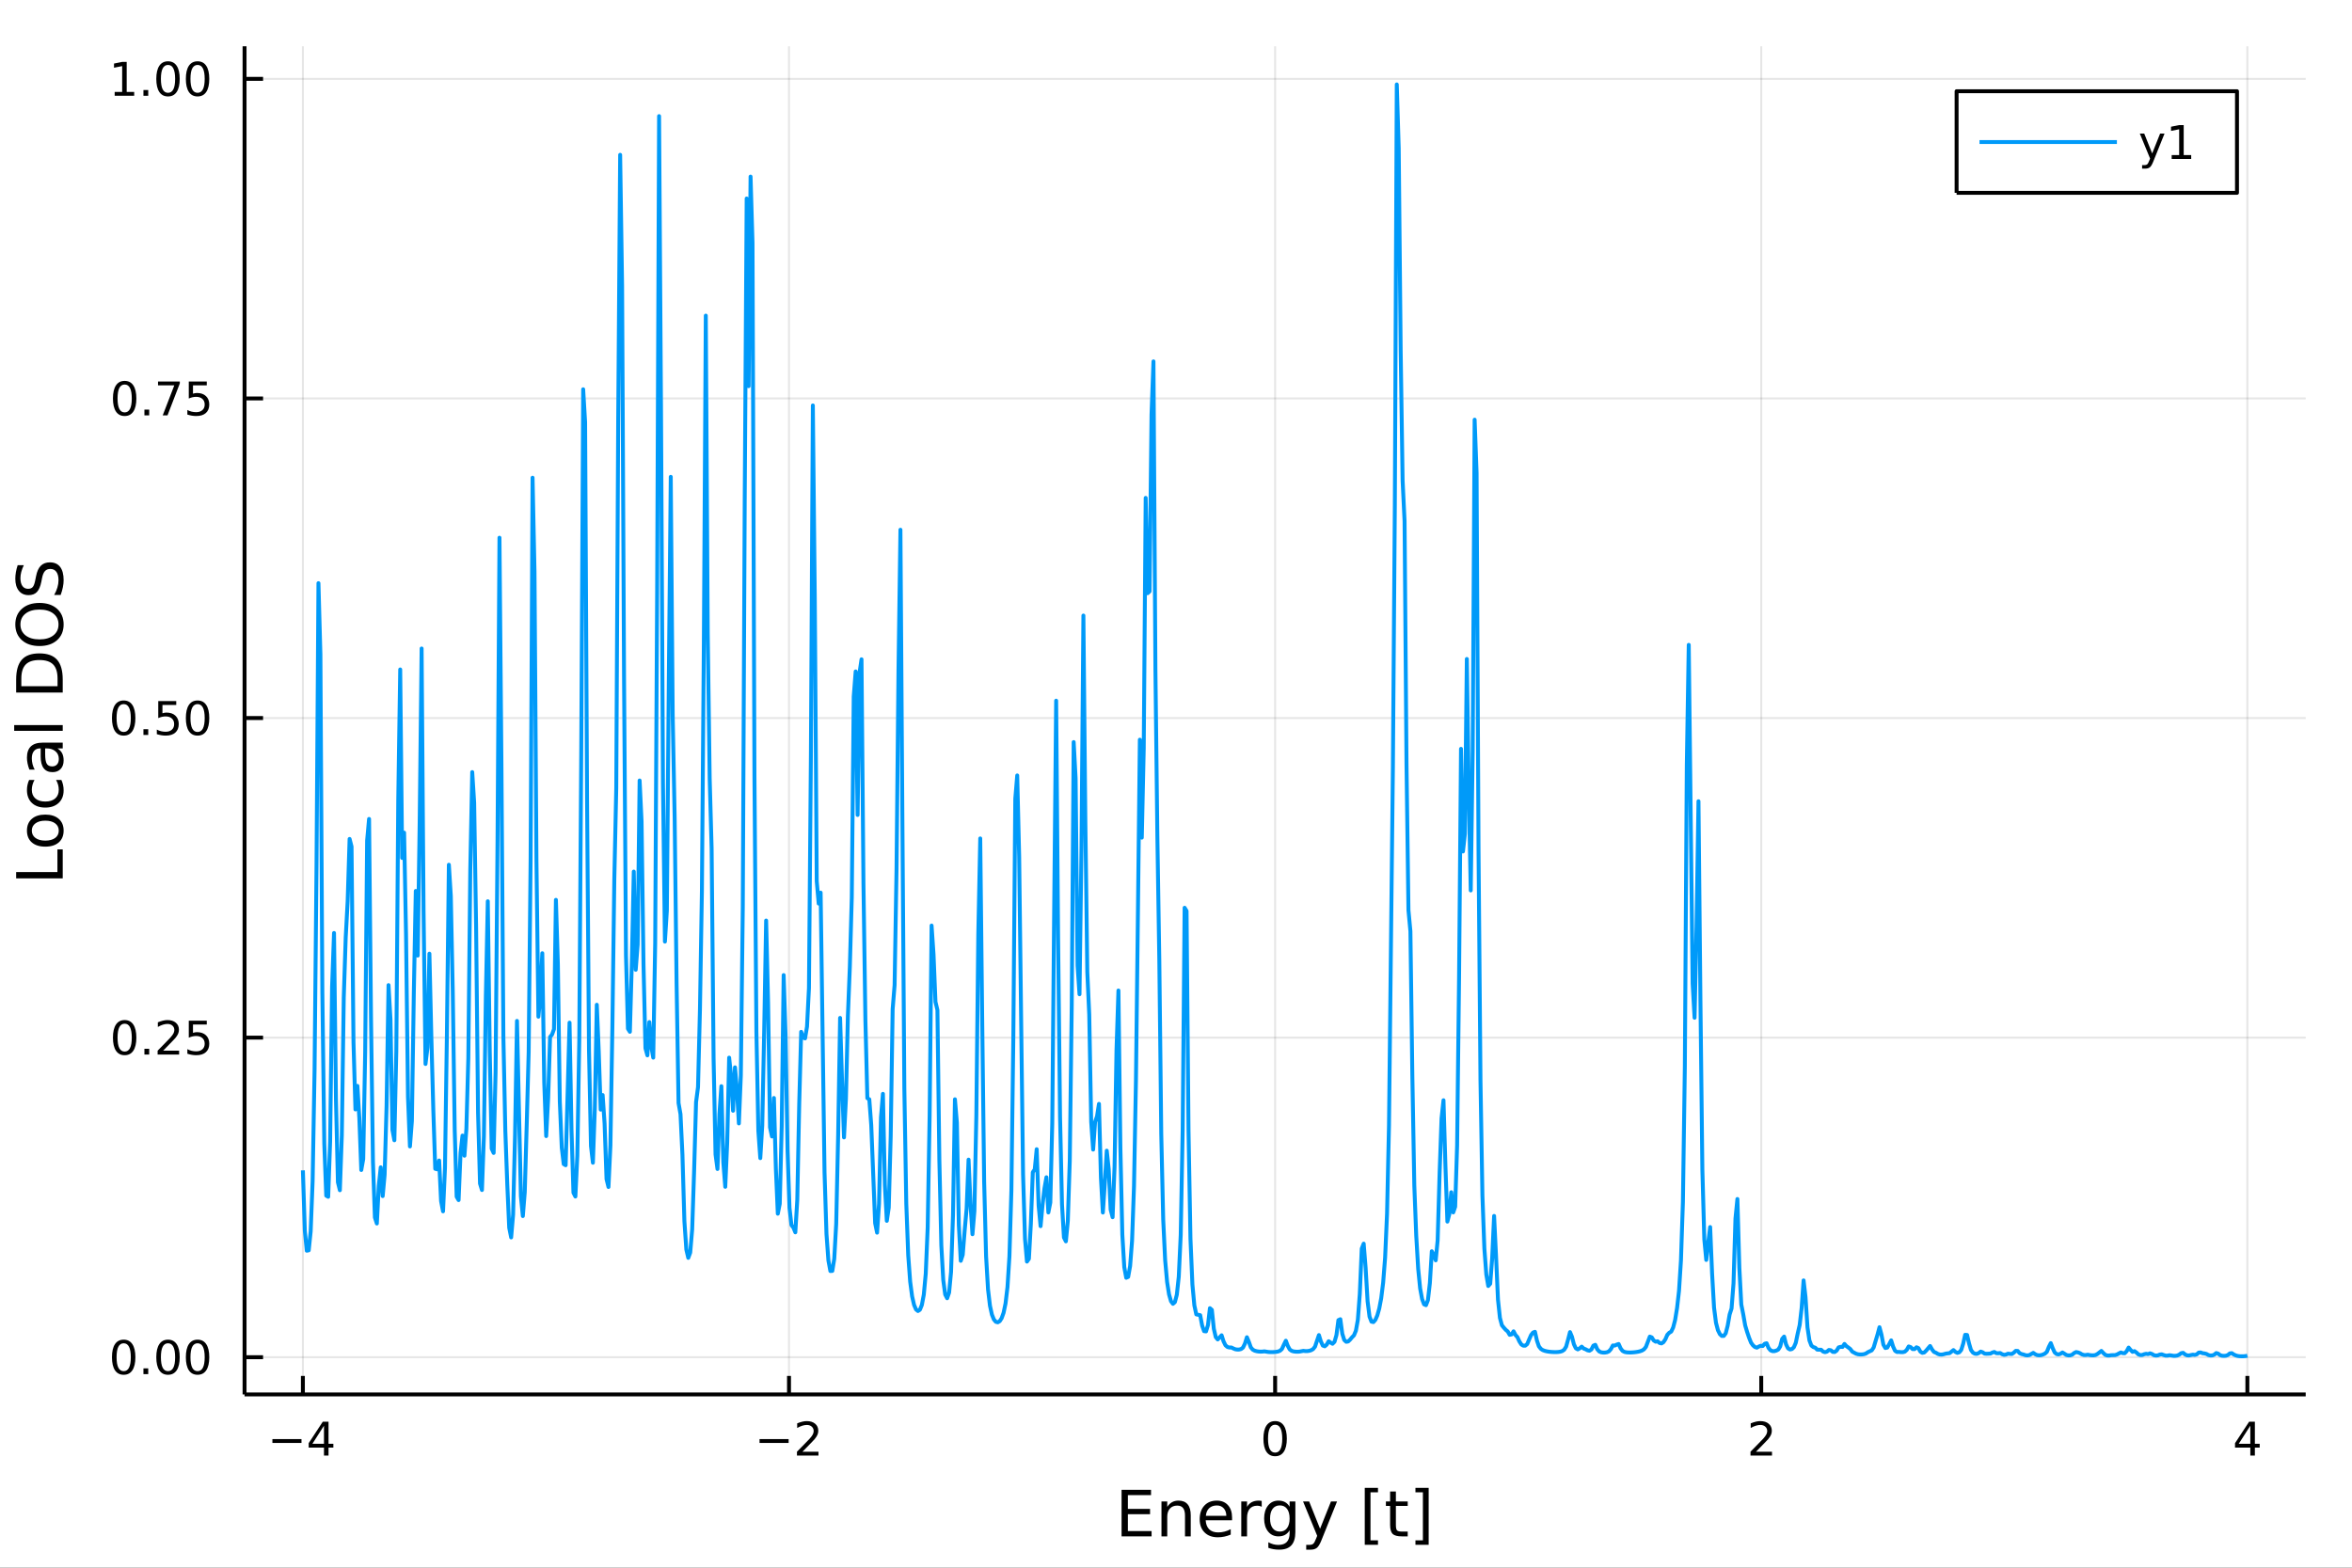 <?xml version="1.0" encoding="utf-8"?>
<svg xmlns="http://www.w3.org/2000/svg" xmlns:xlink="http://www.w3.org/1999/xlink" width="600" height="400" viewBox="0 0 2400 1600">
<rect x="0" y="0" width="2400" height="1600" fill="#333333" stroke="none"/>
<defs>
  <clipPath id="clip760">
    <rect x="0" y="0" width="2400" height="1600"/>
  </clipPath>
</defs>
<path clip-path="url(#clip760)" d="
M0 1600 L2400 1600 L2400 0 L0 0  Z
  " fill="#ffffff" fill-rule="evenodd" fill-opacity="1"/>
<defs>
  <clipPath id="clip761">
    <rect x="480" y="0" width="1681" height="1600"/>
  </clipPath>
</defs>
<path clip-path="url(#clip760)" d="
M249.542 1423.18 L2352.76 1423.18 L2352.76 47.244 L249.542 47.244  Z
  " fill="#ffffff" fill-rule="evenodd" fill-opacity="1"/>
<defs>
  <clipPath id="clip762">
    <rect x="249" y="47" width="2104" height="1377"/>
  </clipPath>
</defs>
<polyline clip-path="url(#clip762)" style="stroke:#000000; stroke-linecap:butt; stroke-linejoin:round; stroke-width:2; stroke-opacity:0.1; fill:none" points="
  309.067,1423.18 309.067,47.244 
  "/>
<polyline clip-path="url(#clip762)" style="stroke:#000000; stroke-linecap:butt; stroke-linejoin:round; stroke-width:2; stroke-opacity:0.1; fill:none" points="
  805.108,1423.18 805.108,47.244 
  "/>
<polyline clip-path="url(#clip762)" style="stroke:#000000; stroke-linecap:butt; stroke-linejoin:round; stroke-width:2; stroke-opacity:0.1; fill:none" points="
  1301.15,1423.18 1301.15,47.244 
  "/>
<polyline clip-path="url(#clip762)" style="stroke:#000000; stroke-linecap:butt; stroke-linejoin:round; stroke-width:2; stroke-opacity:0.1; fill:none" points="
  1797.19,1423.18 1797.19,47.244 
  "/>
<polyline clip-path="url(#clip762)" style="stroke:#000000; stroke-linecap:butt; stroke-linejoin:round; stroke-width:2; stroke-opacity:0.1; fill:none" points="
  2293.23,1423.18 2293.23,47.244 
  "/>
<polyline clip-path="url(#clip760)" style="stroke:#000000; stroke-linecap:butt; stroke-linejoin:round; stroke-width:4; stroke-opacity:1; fill:none" points="
  249.542,1423.18 2352.76,1423.18 
  "/>
<polyline clip-path="url(#clip760)" style="stroke:#000000; stroke-linecap:butt; stroke-linejoin:round; stroke-width:4; stroke-opacity:1; fill:none" points="
  309.067,1423.18 309.067,1404.28 
  "/>
<polyline clip-path="url(#clip760)" style="stroke:#000000; stroke-linecap:butt; stroke-linejoin:round; stroke-width:4; stroke-opacity:1; fill:none" points="
  805.108,1423.18 805.108,1404.28 
  "/>
<polyline clip-path="url(#clip760)" style="stroke:#000000; stroke-linecap:butt; stroke-linejoin:round; stroke-width:4; stroke-opacity:1; fill:none" points="
  1301.15,1423.18 1301.15,1404.28 
  "/>
<polyline clip-path="url(#clip760)" style="stroke:#000000; stroke-linecap:butt; stroke-linejoin:round; stroke-width:4; stroke-opacity:1; fill:none" points="
  1797.19,1423.18 1797.19,1404.28 
  "/>
<polyline clip-path="url(#clip760)" style="stroke:#000000; stroke-linecap:butt; stroke-linejoin:round; stroke-width:4; stroke-opacity:1; fill:none" points="
  2293.23,1423.18 2293.23,1404.28 
  "/>
<path clip-path="url(#clip760)" d="M277.968 1468.75 L307.643 1468.75 L307.643 1472.69 L277.968 1472.69 L277.968 1468.75 Z" fill="#000000" fill-rule="evenodd" fill-opacity="1" /><path clip-path="url(#clip760)" d="M330.583 1455.09 L318.778 1473.54 L330.583 1473.54 L330.583 1455.09 M329.356 1451.02 L335.236 1451.02 L335.236 1473.54 L340.166 1473.54 L340.166 1477.43 L335.236 1477.43 L335.236 1485.58 L330.583 1485.58 L330.583 1477.43 L314.981 1477.43 L314.981 1472.92 L329.356 1451.02 Z" fill="#000000" fill-rule="evenodd" fill-opacity="1" /><path clip-path="url(#clip760)" d="M775.05 1468.75 L804.726 1468.75 L804.726 1472.69 L775.05 1472.69 L775.05 1468.75 Z" fill="#000000" fill-rule="evenodd" fill-opacity="1" /><path clip-path="url(#clip760)" d="M818.846 1481.64 L835.166 1481.64 L835.166 1485.58 L813.221 1485.58 L813.221 1481.64 Q815.883 1478.89 820.467 1474.26 Q825.073 1469.61 826.254 1468.27 Q828.499 1465.74 829.379 1464.01 Q830.281 1462.25 830.281 1460.56 Q830.281 1457.8 828.337 1456.07 Q826.416 1454.33 823.314 1454.33 Q821.115 1454.33 818.661 1455.09 Q816.231 1455.86 813.453 1457.41 L813.453 1452.69 Q816.277 1451.55 818.731 1450.97 Q821.184 1450.39 823.221 1450.39 Q828.592 1450.39 831.786 1453.08 Q834.98 1455.77 834.98 1460.26 Q834.98 1462.39 834.17 1464.31 Q833.383 1466.2 831.277 1468.8 Q830.698 1469.47 827.596 1472.69 Q824.494 1475.88 818.846 1481.64 Z" fill="#000000" fill-rule="evenodd" fill-opacity="1" /><path clip-path="url(#clip760)" d="M1301.15 1454.1 Q1297.54 1454.1 1295.71 1457.66 Q1293.9 1461.2 1293.9 1468.33 Q1293.9 1475.44 1295.71 1479.01 Q1297.54 1482.55 1301.15 1482.55 Q1304.78 1482.55 1306.59 1479.01 Q1308.42 1475.44 1308.42 1468.33 Q1308.42 1461.2 1306.59 1457.66 Q1304.78 1454.1 1301.15 1454.1 M1301.15 1450.39 Q1306.96 1450.39 1310.01 1455 Q1313.09 1459.58 1313.09 1468.33 Q1313.09 1477.06 1310.01 1481.67 Q1306.96 1486.25 1301.15 1486.25 Q1295.34 1486.25 1292.26 1481.67 Q1289.2 1477.06 1289.2 1468.33 Q1289.2 1459.58 1292.26 1455 Q1295.34 1450.39 1301.15 1450.39 Z" fill="#000000" fill-rule="evenodd" fill-opacity="1" /><path clip-path="url(#clip760)" d="M1791.84 1481.64 L1808.16 1481.64 L1808.16 1485.58 L1786.22 1485.58 L1786.22 1481.64 Q1788.88 1478.89 1793.46 1474.26 Q1798.07 1469.61 1799.25 1468.27 Q1801.5 1465.74 1802.38 1464.01 Q1803.28 1462.25 1803.28 1460.56 Q1803.28 1457.8 1801.33 1456.07 Q1799.41 1454.33 1796.31 1454.33 Q1794.11 1454.33 1791.66 1455.09 Q1789.23 1455.86 1786.45 1457.41 L1786.45 1452.69 Q1789.27 1451.55 1791.73 1450.97 Q1794.18 1450.39 1796.22 1450.39 Q1801.59 1450.39 1804.78 1453.08 Q1807.98 1455.77 1807.98 1460.26 Q1807.98 1462.39 1807.17 1464.31 Q1806.38 1466.2 1804.27 1468.8 Q1803.69 1469.47 1800.59 1472.69 Q1797.49 1475.88 1791.84 1481.64 Z" fill="#000000" fill-rule="evenodd" fill-opacity="1" /><path clip-path="url(#clip760)" d="M2296.24 1455.09 L2284.43 1473.54 L2296.24 1473.54 L2296.24 1455.09 M2295.01 1451.02 L2300.89 1451.02 L2300.89 1473.54 L2305.82 1473.54 L2305.82 1477.43 L2300.89 1477.43 L2300.89 1485.58 L2296.24 1485.58 L2296.24 1477.43 L2280.64 1477.43 L2280.64 1472.92 L2295.01 1451.02 Z" fill="#000000" fill-rule="evenodd" fill-opacity="1" /><path clip-path="url(#clip760)" d="M1144.47 1520.52 L1174.52 1520.52 L1174.52 1525.93 L1150.9 1525.93 L1150.9 1540 L1173.53 1540 L1173.53 1545.41 L1150.9 1545.41 L1150.9 1562.63 L1175.09 1562.63 L1175.09 1568.04 L1144.47 1568.04 L1144.47 1520.52 Z" fill="#000000" fill-rule="evenodd" fill-opacity="1" /><path clip-path="url(#clip760)" d="M1215.04 1546.53 L1215.04 1568.04 L1209.18 1568.04 L1209.18 1546.72 Q1209.18 1541.66 1207.21 1539.14 Q1205.23 1536.63 1201.29 1536.63 Q1196.54 1536.63 1193.81 1539.65 Q1191.07 1542.68 1191.07 1547.9 L1191.07 1568.04 L1185.18 1568.04 L1185.18 1532.4 L1191.07 1532.4 L1191.07 1537.93 Q1193.17 1534.72 1196 1533.13 Q1198.87 1531.54 1202.59 1531.54 Q1208.73 1531.54 1211.89 1535.36 Q1215.04 1539.14 1215.04 1546.53 Z" fill="#000000" fill-rule="evenodd" fill-opacity="1" /><path clip-path="url(#clip760)" d="M1257.21 1548.76 L1257.21 1551.62 L1230.28 1551.62 Q1230.66 1557.67 1233.91 1560.85 Q1237.19 1564 1243.01 1564 Q1246.39 1564 1249.54 1563.17 Q1252.72 1562.35 1255.84 1560.69 L1255.84 1566.23 Q1252.69 1567.57 1249.38 1568.27 Q1246.07 1568.97 1242.66 1568.97 Q1234.13 1568.97 1229.14 1564 Q1224.17 1559.04 1224.17 1550.57 Q1224.17 1541.82 1228.88 1536.69 Q1233.62 1531.54 1241.65 1531.54 Q1248.84 1531.54 1253.01 1536.18 Q1257.21 1540.8 1257.21 1548.76 M1251.35 1547.04 Q1251.29 1542.23 1248.65 1539.37 Q1246.04 1536.5 1241.71 1536.5 Q1236.81 1536.5 1233.85 1539.27 Q1230.92 1542.04 1230.47 1547.07 L1251.35 1547.04 Z" fill="#000000" fill-rule="evenodd" fill-opacity="1" /><path clip-path="url(#clip760)" d="M1287.48 1537.87 Q1286.49 1537.3 1285.31 1537.04 Q1284.17 1536.76 1282.77 1536.76 Q1277.8 1536.76 1275.13 1540 Q1272.49 1543.22 1272.49 1549.27 L1272.49 1568.04 L1266.6 1568.04 L1266.6 1532.4 L1272.49 1532.4 L1272.49 1537.93 Q1274.33 1534.69 1277.29 1533.13 Q1280.25 1531.54 1284.49 1531.54 Q1285.09 1531.54 1285.82 1531.63 Q1286.56 1531.7 1287.45 1531.85 L1287.48 1537.87 Z" fill="#000000" fill-rule="evenodd" fill-opacity="1" /><path clip-path="url(#clip760)" d="M1315.93 1549.81 Q1315.93 1543.44 1313.29 1539.94 Q1310.68 1536.44 1305.94 1536.44 Q1301.23 1536.44 1298.59 1539.94 Q1295.98 1543.44 1295.98 1549.81 Q1295.98 1556.14 1298.59 1559.64 Q1301.23 1563.14 1305.94 1563.14 Q1310.68 1563.14 1313.29 1559.64 Q1315.93 1556.14 1315.93 1549.81 M1321.79 1563.62 Q1321.79 1572.72 1317.75 1577.15 Q1313.71 1581.6 1305.37 1581.6 Q1302.28 1581.6 1299.54 1581.13 Q1296.8 1580.68 1294.23 1579.72 L1294.23 1574.03 Q1296.8 1575.43 1299.32 1576.1 Q1301.83 1576.76 1304.44 1576.76 Q1310.2 1576.76 1313.07 1573.74 Q1315.93 1570.75 1315.93 1564.67 L1315.93 1561.77 Q1314.12 1564.92 1311.29 1566.48 Q1308.45 1568.04 1304.51 1568.04 Q1297.95 1568.04 1293.94 1563.05 Q1289.93 1558.05 1289.93 1549.81 Q1289.93 1541.53 1293.94 1536.53 Q1297.95 1531.54 1304.51 1531.54 Q1308.45 1531.54 1311.29 1533.1 Q1314.12 1534.66 1315.93 1537.81 L1315.93 1532.4 L1321.79 1532.4 L1321.79 1563.62 Z" fill="#000000" fill-rule="evenodd" fill-opacity="1" /><path clip-path="url(#clip760)" d="M1348.68 1571.35 Q1346.2 1577.72 1343.85 1579.66 Q1341.49 1581.6 1337.54 1581.6 L1332.87 1581.6 L1332.87 1576.7 L1336.3 1576.7 Q1338.72 1576.7 1340.06 1575.56 Q1341.4 1574.41 1343.02 1570.14 L1344.07 1567.47 L1329.65 1532.4 L1335.86 1532.4 L1347 1560.28 L1358.14 1532.4 L1364.34 1532.4 L1348.68 1571.35 Z" fill="#000000" fill-rule="evenodd" fill-opacity="1" /><path clip-path="url(#clip760)" d="M1392.61 1518.52 L1406.1 1518.52 L1406.1 1523.07 L1398.46 1523.07 L1398.46 1572.09 L1406.1 1572.09 L1406.1 1576.64 L1392.61 1576.64 L1392.61 1518.52 Z" fill="#000000" fill-rule="evenodd" fill-opacity="1" /><path clip-path="url(#clip760)" d="M1424.37 1522.27 L1424.37 1532.4 L1436.44 1532.4 L1436.44 1536.95 L1424.37 1536.95 L1424.37 1556.3 Q1424.37 1560.66 1425.55 1561.9 Q1426.76 1563.14 1430.42 1563.14 L1436.44 1563.14 L1436.44 1568.04 L1430.42 1568.04 Q1423.64 1568.04 1421.06 1565.53 Q1418.48 1562.98 1418.48 1556.3 L1418.48 1536.95 L1414.19 1536.95 L1414.19 1532.4 L1418.48 1532.4 L1418.48 1522.27 L1424.37 1522.27 Z" fill="#000000" fill-rule="evenodd" fill-opacity="1" /><path clip-path="url(#clip760)" d="M1457.82 1518.52 L1457.82 1576.64 L1444.33 1576.64 L1444.33 1572.09 L1451.94 1572.09 L1451.94 1523.07 L1444.33 1523.07 L1444.33 1518.52 L1457.82 1518.52 Z" fill="#000000" fill-rule="evenodd" fill-opacity="1" /><polyline clip-path="url(#clip762)" style="stroke:#000000; stroke-linecap:butt; stroke-linejoin:round; stroke-width:2; stroke-opacity:0.1; fill:none" points="
  249.542,1385.17 2352.76,1385.17 
  "/>
<polyline clip-path="url(#clip762)" style="stroke:#000000; stroke-linecap:butt; stroke-linejoin:round; stroke-width:2; stroke-opacity:0.1; fill:none" points="
  249.542,1059 2352.76,1059 
  "/>
<polyline clip-path="url(#clip762)" style="stroke:#000000; stroke-linecap:butt; stroke-linejoin:round; stroke-width:2; stroke-opacity:0.1; fill:none" points="
  249.542,732.822 2352.76,732.822 
  "/>
<polyline clip-path="url(#clip762)" style="stroke:#000000; stroke-linecap:butt; stroke-linejoin:round; stroke-width:2; stroke-opacity:0.1; fill:none" points="
  249.542,406.648 2352.76,406.648 
  "/>
<polyline clip-path="url(#clip762)" style="stroke:#000000; stroke-linecap:butt; stroke-linejoin:round; stroke-width:2; stroke-opacity:0.1; fill:none" points="
  249.542,80.474 2352.76,80.474 
  "/>
<polyline clip-path="url(#clip760)" style="stroke:#000000; stroke-linecap:butt; stroke-linejoin:round; stroke-width:4; stroke-opacity:1; fill:none" points="
  249.542,1423.18 249.542,47.244 
  "/>
<polyline clip-path="url(#clip760)" style="stroke:#000000; stroke-linecap:butt; stroke-linejoin:round; stroke-width:4; stroke-opacity:1; fill:none" points="
  249.542,1385.17 268.44,1385.17 
  "/>
<polyline clip-path="url(#clip760)" style="stroke:#000000; stroke-linecap:butt; stroke-linejoin:round; stroke-width:4; stroke-opacity:1; fill:none" points="
  249.542,1059 268.44,1059 
  "/>
<polyline clip-path="url(#clip760)" style="stroke:#000000; stroke-linecap:butt; stroke-linejoin:round; stroke-width:4; stroke-opacity:1; fill:none" points="
  249.542,732.822 268.44,732.822 
  "/>
<polyline clip-path="url(#clip760)" style="stroke:#000000; stroke-linecap:butt; stroke-linejoin:round; stroke-width:4; stroke-opacity:1; fill:none" points="
  249.542,406.648 268.44,406.648 
  "/>
<polyline clip-path="url(#clip760)" style="stroke:#000000; stroke-linecap:butt; stroke-linejoin:round; stroke-width:4; stroke-opacity:1; fill:none" points="
  249.542,80.474 268.44,80.474 
  "/>
<path clip-path="url(#clip760)" d="M126.205 1370.97 Q122.593 1370.97 120.765 1374.53 Q118.959 1378.08 118.959 1385.2 Q118.959 1392.31 120.765 1395.88 Q122.593 1399.42 126.205 1399.42 Q129.839 1399.42 131.644 1395.88 Q133.473 1392.31 133.473 1385.2 Q133.473 1378.08 131.644 1374.53 Q129.839 1370.97 126.205 1370.97 M126.205 1367.27 Q132.015 1367.27 135.07 1371.87 Q138.149 1376.45 138.149 1385.2 Q138.149 1393.93 135.07 1398.54 Q132.015 1403.12 126.205 1403.12 Q120.394 1403.12 117.316 1398.54 Q114.26 1393.93 114.26 1385.2 Q114.26 1376.45 117.316 1371.87 Q120.394 1367.27 126.205 1367.27 Z" fill="#000000" fill-rule="evenodd" fill-opacity="1" /><path clip-path="url(#clip760)" d="M146.366 1396.57 L151.251 1396.57 L151.251 1402.45 L146.366 1402.45 L146.366 1396.57 Z" fill="#000000" fill-rule="evenodd" fill-opacity="1" /><path clip-path="url(#clip760)" d="M171.436 1370.97 Q167.825 1370.97 165.996 1374.53 Q164.19 1378.08 164.19 1385.2 Q164.19 1392.31 165.996 1395.88 Q167.825 1399.42 171.436 1399.42 Q175.07 1399.42 176.876 1395.88 Q178.704 1392.31 178.704 1385.2 Q178.704 1378.08 176.876 1374.53 Q175.07 1370.97 171.436 1370.97 M171.436 1367.27 Q177.246 1367.27 180.301 1371.87 Q183.38 1376.45 183.38 1385.2 Q183.38 1393.93 180.301 1398.54 Q177.246 1403.12 171.436 1403.12 Q165.626 1403.12 162.547 1398.54 Q159.491 1393.93 159.491 1385.2 Q159.491 1376.45 162.547 1371.87 Q165.626 1367.27 171.436 1367.27 Z" fill="#000000" fill-rule="evenodd" fill-opacity="1" /><path clip-path="url(#clip760)" d="M201.598 1370.97 Q197.987 1370.97 196.158 1374.53 Q194.352 1378.08 194.352 1385.2 Q194.352 1392.31 196.158 1395.88 Q197.987 1399.42 201.598 1399.42 Q205.232 1399.42 207.037 1395.88 Q208.866 1392.31 208.866 1385.2 Q208.866 1378.08 207.037 1374.53 Q205.232 1370.97 201.598 1370.97 M201.598 1367.27 Q207.408 1367.27 210.463 1371.87 Q213.542 1376.45 213.542 1385.2 Q213.542 1393.93 210.463 1398.54 Q207.408 1403.12 201.598 1403.12 Q195.787 1403.12 192.709 1398.54 Q189.653 1393.93 189.653 1385.2 Q189.653 1376.45 192.709 1371.87 Q195.787 1367.27 201.598 1367.27 Z" fill="#000000" fill-rule="evenodd" fill-opacity="1" /><path clip-path="url(#clip760)" d="M127.2 1044.79 Q123.589 1044.79 121.76 1048.36 Q119.955 1051.9 119.955 1059.03 Q119.955 1066.14 121.76 1069.7 Q123.589 1073.24 127.2 1073.24 Q130.834 1073.24 132.64 1069.7 Q134.468 1066.14 134.468 1059.03 Q134.468 1051.9 132.64 1048.36 Q130.834 1044.79 127.2 1044.79 M127.2 1041.09 Q133.01 1041.09 136.066 1045.7 Q139.144 1050.28 139.144 1059.03 Q139.144 1067.76 136.066 1072.36 Q133.01 1076.95 127.2 1076.95 Q121.39 1076.95 118.311 1072.36 Q115.256 1067.76 115.256 1059.03 Q115.256 1050.28 118.311 1045.7 Q121.39 1041.09 127.2 1041.09 Z" fill="#000000" fill-rule="evenodd" fill-opacity="1" /><path clip-path="url(#clip760)" d="M147.362 1070.4 L152.246 1070.4 L152.246 1076.28 L147.362 1076.28 L147.362 1070.4 Z" fill="#000000" fill-rule="evenodd" fill-opacity="1" /><path clip-path="url(#clip760)" d="M166.459 1072.34 L182.778 1072.34 L182.778 1076.28 L160.834 1076.28 L160.834 1072.34 Q163.496 1069.59 168.079 1064.96 Q172.686 1060.3 173.866 1058.96 Q176.112 1056.44 176.991 1054.7 Q177.894 1052.94 177.894 1051.25 Q177.894 1048.5 175.95 1046.76 Q174.028 1045.03 170.927 1045.03 Q168.727 1045.03 166.274 1045.79 Q163.843 1046.55 161.065 1048.1 L161.065 1043.38 Q163.89 1042.25 166.343 1041.67 Q168.797 1041.09 170.834 1041.09 Q176.204 1041.09 179.399 1043.78 Q182.593 1046.46 182.593 1050.95 Q182.593 1053.08 181.783 1055 Q180.996 1056.9 178.889 1059.49 Q178.311 1060.17 175.209 1063.38 Q172.107 1066.58 166.459 1072.34 Z" fill="#000000" fill-rule="evenodd" fill-opacity="1" /><path clip-path="url(#clip760)" d="M192.639 1041.72 L210.996 1041.72 L210.996 1045.65 L196.922 1045.65 L196.922 1054.12 Q197.94 1053.78 198.959 1053.61 Q199.977 1053.43 200.996 1053.43 Q206.783 1053.43 210.162 1056.6 Q213.542 1059.77 213.542 1065.19 Q213.542 1070.77 210.07 1073.87 Q206.598 1076.95 200.278 1076.95 Q198.102 1076.95 195.834 1076.58 Q193.588 1076.21 191.181 1075.47 L191.181 1070.77 Q193.264 1071.9 195.487 1072.46 Q197.709 1073.01 200.186 1073.01 Q204.19 1073.01 206.528 1070.91 Q208.866 1068.8 208.866 1065.19 Q208.866 1061.58 206.528 1059.47 Q204.19 1057.36 200.186 1057.36 Q198.311 1057.36 196.436 1057.78 Q194.584 1058.2 192.639 1059.08 L192.639 1041.72 Z" fill="#000000" fill-rule="evenodd" fill-opacity="1" /><path clip-path="url(#clip760)" d="M126.205 718.621 Q122.593 718.621 120.765 722.186 Q118.959 725.727 118.959 732.857 Q118.959 739.963 120.765 743.528 Q122.593 747.07 126.205 747.07 Q129.839 747.07 131.644 743.528 Q133.473 739.963 133.473 732.857 Q133.473 725.727 131.644 722.186 Q129.839 718.621 126.205 718.621 M126.205 714.917 Q132.015 714.917 135.07 719.524 Q138.149 724.107 138.149 732.857 Q138.149 741.584 135.07 746.19 Q132.015 750.773 126.205 750.773 Q120.394 750.773 117.316 746.19 Q114.26 741.584 114.26 732.857 Q114.26 724.107 117.316 719.524 Q120.394 714.917 126.205 714.917 Z" fill="#000000" fill-rule="evenodd" fill-opacity="1" /><path clip-path="url(#clip760)" d="M146.366 744.222 L151.251 744.222 L151.251 750.102 L146.366 750.102 L146.366 744.222 Z" fill="#000000" fill-rule="evenodd" fill-opacity="1" /><path clip-path="url(#clip760)" d="M161.482 715.542 L179.839 715.542 L179.839 719.477 L165.765 719.477 L165.765 727.949 Q166.783 727.602 167.802 727.44 Q168.82 727.255 169.839 727.255 Q175.626 727.255 179.005 730.426 Q182.385 733.598 182.385 739.014 Q182.385 744.593 178.913 747.695 Q175.44 750.773 169.121 750.773 Q166.945 750.773 164.677 750.403 Q162.431 750.033 160.024 749.292 L160.024 744.593 Q162.107 745.727 164.329 746.283 Q166.552 746.838 169.028 746.838 Q173.033 746.838 175.371 744.732 Q177.709 742.625 177.709 739.014 Q177.709 735.403 175.371 733.297 Q173.033 731.19 169.028 731.19 Q167.153 731.19 165.278 731.607 Q163.427 732.023 161.482 732.903 L161.482 715.542 Z" fill="#000000" fill-rule="evenodd" fill-opacity="1" /><path clip-path="url(#clip760)" d="M201.598 718.621 Q197.987 718.621 196.158 722.186 Q194.352 725.727 194.352 732.857 Q194.352 739.963 196.158 743.528 Q197.987 747.07 201.598 747.07 Q205.232 747.07 207.037 743.528 Q208.866 739.963 208.866 732.857 Q208.866 725.727 207.037 722.186 Q205.232 718.621 201.598 718.621 M201.598 714.917 Q207.408 714.917 210.463 719.524 Q213.542 724.107 213.542 732.857 Q213.542 741.584 210.463 746.19 Q207.408 750.773 201.598 750.773 Q195.787 750.773 192.709 746.19 Q189.653 741.584 189.653 732.857 Q189.653 724.107 192.709 719.524 Q195.787 714.917 201.598 714.917 Z" fill="#000000" fill-rule="evenodd" fill-opacity="1" /><path clip-path="url(#clip760)" d="M127.2 392.447 Q123.589 392.447 121.76 396.012 Q119.955 399.553 119.955 406.683 Q119.955 413.789 121.76 417.354 Q123.589 420.896 127.2 420.896 Q130.834 420.896 132.64 417.354 Q134.468 413.789 134.468 406.683 Q134.468 399.553 132.64 396.012 Q130.834 392.447 127.2 392.447 M127.2 388.743 Q133.01 388.743 136.066 393.35 Q139.144 397.933 139.144 406.683 Q139.144 415.41 136.066 420.016 Q133.01 424.599 127.2 424.599 Q121.39 424.599 118.311 420.016 Q115.256 415.41 115.256 406.683 Q115.256 397.933 118.311 393.35 Q121.39 388.743 127.2 388.743 Z" fill="#000000" fill-rule="evenodd" fill-opacity="1" /><path clip-path="url(#clip760)" d="M147.362 418.048 L152.246 418.048 L152.246 423.928 L147.362 423.928 L147.362 418.048 Z" fill="#000000" fill-rule="evenodd" fill-opacity="1" /><path clip-path="url(#clip760)" d="M161.251 389.368 L183.473 389.368 L183.473 391.359 L170.927 423.928 L166.042 423.928 L177.848 393.303 L161.251 393.303 L161.251 389.368 Z" fill="#000000" fill-rule="evenodd" fill-opacity="1" /><path clip-path="url(#clip760)" d="M192.639 389.368 L210.996 389.368 L210.996 393.303 L196.922 393.303 L196.922 401.775 Q197.94 401.428 198.959 401.266 Q199.977 401.081 200.996 401.081 Q206.783 401.081 210.162 404.252 Q213.542 407.424 213.542 412.84 Q213.542 418.419 210.07 421.521 Q206.598 424.599 200.278 424.599 Q198.102 424.599 195.834 424.229 Q193.588 423.859 191.181 423.118 L191.181 418.419 Q193.264 419.553 195.487 420.109 Q197.709 420.664 200.186 420.664 Q204.19 420.664 206.528 418.558 Q208.866 416.451 208.866 412.84 Q208.866 409.229 206.528 407.123 Q204.19 405.016 200.186 405.016 Q198.311 405.016 196.436 405.433 Q194.584 405.849 192.639 406.729 L192.639 389.368 Z" fill="#000000" fill-rule="evenodd" fill-opacity="1" /><path clip-path="url(#clip760)" d="M117.015 93.819 L124.654 93.819 L124.654 67.453 L116.343 69.12 L116.343 64.861 L124.607 63.194 L129.283 63.194 L129.283 93.819 L136.922 93.819 L136.922 97.754 L117.015 97.754 L117.015 93.819 Z" fill="#000000" fill-rule="evenodd" fill-opacity="1" /><path clip-path="url(#clip760)" d="M146.366 91.874 L151.251 91.874 L151.251 97.754 L146.366 97.754 L146.366 91.874 Z" fill="#000000" fill-rule="evenodd" fill-opacity="1" /><path clip-path="url(#clip760)" d="M171.436 66.273 Q167.825 66.273 165.996 69.838 Q164.19 73.379 164.19 80.509 Q164.19 87.615 165.996 91.18 Q167.825 94.722 171.436 94.722 Q175.07 94.722 176.876 91.18 Q178.704 87.615 178.704 80.509 Q178.704 73.379 176.876 69.838 Q175.07 66.273 171.436 66.273 M171.436 62.569 Q177.246 62.569 180.301 67.175 Q183.38 71.759 183.38 80.509 Q183.38 89.236 180.301 93.842 Q177.246 98.425 171.436 98.425 Q165.626 98.425 162.547 93.842 Q159.491 89.236 159.491 80.509 Q159.491 71.759 162.547 67.175 Q165.626 62.569 171.436 62.569 Z" fill="#000000" fill-rule="evenodd" fill-opacity="1" /><path clip-path="url(#clip760)" d="M201.598 66.273 Q197.987 66.273 196.158 69.838 Q194.352 73.379 194.352 80.509 Q194.352 87.615 196.158 91.18 Q197.987 94.722 201.598 94.722 Q205.232 94.722 207.037 91.18 Q208.866 87.615 208.866 80.509 Q208.866 73.379 207.037 69.838 Q205.232 66.273 201.598 66.273 M201.598 62.569 Q207.408 62.569 210.463 67.175 Q213.542 71.759 213.542 80.509 Q213.542 89.236 210.463 93.842 Q207.408 98.425 201.598 98.425 Q195.787 98.425 192.709 93.842 Q189.653 89.236 189.653 80.509 Q189.653 71.759 192.709 67.175 Q195.787 62.569 201.598 62.569 Z" fill="#000000" fill-rule="evenodd" fill-opacity="1" /><path clip-path="url(#clip760)" d="M16.484 896.471 L16.484 890.042 L58.593 890.042 L58.593 866.903 L64.004 866.903 L64.004 896.471 L16.484 896.471 Z" fill="#000000" fill-rule="evenodd" fill-opacity="1" /><path clip-path="url(#clip760)" d="M32.462 847.742 Q32.462 852.452 36.154 855.19 Q39.815 857.927 46.212 857.927 Q52.609 857.927 56.302 855.221 Q59.962 852.484 59.962 847.742 Q59.962 843.063 56.27 840.326 Q52.578 837.588 46.212 837.588 Q39.878 837.588 36.186 840.326 Q32.462 843.063 32.462 847.742 M27.497 847.742 Q27.497 840.103 32.462 835.742 Q37.427 831.382 46.212 831.382 Q54.965 831.382 59.962 835.742 Q64.927 840.103 64.927 847.742 Q64.927 855.412 59.962 859.773 Q54.965 864.102 46.212 864.102 Q37.427 864.102 32.462 859.773 Q27.497 855.412 27.497 847.742 Z" fill="#000000" fill-rule="evenodd" fill-opacity="1" /><path clip-path="url(#clip760)" d="M29.725 796.02 L35.199 796.02 Q33.831 798.503 33.162 801.017 Q32.462 803.5 32.462 806.046 Q32.462 811.744 36.09 814.895 Q39.687 818.046 46.212 818.046 Q52.737 818.046 56.365 814.895 Q59.962 811.744 59.962 806.046 Q59.962 803.5 59.294 801.017 Q58.593 798.503 57.225 796.02 L62.636 796.02 Q63.781 798.471 64.354 801.113 Q64.927 803.723 64.927 806.683 Q64.927 814.736 59.866 819.478 Q54.806 824.22 46.212 824.22 Q37.491 824.22 32.494 819.446 Q27.497 814.64 27.497 806.301 Q27.497 803.596 28.07 801.017 Q28.611 798.439 29.725 796.02 Z" fill="#000000" fill-rule="evenodd" fill-opacity="1" /><path clip-path="url(#clip760)" d="M46.085 769.635 Q46.085 776.732 47.708 779.47 Q49.331 782.207 53.246 782.207 Q56.365 782.207 58.211 780.17 Q60.026 778.101 60.026 774.568 Q60.026 769.698 56.588 766.77 Q53.119 763.81 47.39 763.81 L46.085 763.81 L46.085 769.635 M43.666 757.953 L64.004 757.953 L64.004 763.81 L58.593 763.81 Q61.84 765.815 63.399 768.807 Q64.927 771.799 64.927 776.128 Q64.927 781.602 61.872 784.849 Q58.784 788.063 53.628 788.063 Q47.612 788.063 44.557 784.053 Q41.501 780.011 41.501 772.022 L41.501 763.81 L40.928 763.81 Q36.886 763.81 34.69 766.484 Q32.462 769.125 32.462 773.931 Q32.462 776.987 33.194 779.883 Q33.926 782.78 35.39 785.453 L29.98 785.453 Q28.738 782.239 28.133 779.215 Q27.497 776.191 27.497 773.327 Q27.497 765.592 31.507 761.773 Q35.518 757.953 43.666 757.953 Z" fill="#000000" fill-rule="evenodd" fill-opacity="1" /><path clip-path="url(#clip760)" d="M14.479 745.89 L14.479 740.034 L64.004 740.034 L64.004 745.89 L14.479 745.89 Z" fill="#000000" fill-rule="evenodd" fill-opacity="1" /><path clip-path="url(#clip760)" d="M21.768 700.376 L58.721 700.376 L58.721 692.609 Q58.721 682.774 54.265 678.223 Q49.809 673.64 40.196 673.64 Q30.648 673.64 26.224 678.223 Q21.768 682.774 21.768 692.609 L21.768 700.376 M16.484 706.805 L16.484 693.596 Q16.484 679.783 22.245 673.321 Q27.974 666.86 40.196 666.86 Q52.482 666.86 58.243 673.353 Q64.004 679.846 64.004 693.596 L64.004 706.805 L16.484 706.805 Z" fill="#000000" fill-rule="evenodd" fill-opacity="1" /><path clip-path="url(#clip760)" d="M20.845 637.323 Q20.845 644.326 26.064 648.463 Q31.284 652.569 40.292 652.569 Q49.267 652.569 54.487 648.463 Q59.707 644.326 59.707 637.323 Q59.707 630.321 54.487 626.247 Q49.267 622.141 40.292 622.141 Q31.284 622.141 26.064 626.247 Q20.845 630.321 20.845 637.323 M15.625 637.323 Q15.625 627.329 22.341 621.345 Q29.025 615.362 40.292 615.362 Q51.527 615.362 58.243 621.345 Q64.927 627.329 64.927 637.323 Q64.927 647.349 58.243 653.365 Q51.559 659.349 40.292 659.349 Q29.025 659.349 22.341 653.365 Q15.625 647.349 15.625 637.323 Z" fill="#000000" fill-rule="evenodd" fill-opacity="1" /><path clip-path="url(#clip760)" d="M18.044 576.817 L24.314 576.817 Q22.563 580.478 21.704 583.724 Q20.845 586.971 20.845 589.994 Q20.845 595.246 22.882 598.111 Q24.919 600.943 28.674 600.943 Q31.826 600.943 33.449 599.065 Q35.04 597.156 36.027 591.872 L36.823 587.989 Q38.191 580.796 41.66 577.39 Q45.098 573.953 50.891 573.953 Q57.798 573.953 61.362 578.6 Q64.927 583.215 64.927 592.159 Q64.927 595.532 64.163 599.352 Q63.399 603.139 61.904 607.214 L55.283 607.214 Q57.479 603.299 58.593 599.543 Q59.707 595.787 59.707 592.159 Q59.707 586.652 57.543 583.66 Q55.379 580.669 51.368 580.669 Q47.867 580.669 45.894 582.833 Q43.92 584.965 42.934 589.867 L42.17 593.782 Q40.737 600.975 37.682 604.19 Q34.626 607.404 29.184 607.404 Q22.882 607.404 19.253 602.98 Q15.625 598.524 15.625 590.726 Q15.625 587.384 16.23 583.915 Q16.834 580.446 18.044 576.817 Z" fill="#000000" fill-rule="evenodd" fill-opacity="1" /><polyline clip-path="url(#clip762)" style="stroke:#009af9; stroke-linecap:butt; stroke-linejoin:round; stroke-width:4; stroke-opacity:1; fill:none" points="
  309.067,1194.47 311.053,1256.16 313.039,1276.49 315.025,1276.08 317.012,1256.77 318.998,1205.6 320.984,1092.24 322.97,884.138 324.956,595.199 326.942,667.94 
  328.928,1012.49 330.915,1167.41 332.901,1220.32 334.887,1221.46 336.873,1164.9 338.859,1007.16 340.845,952.224 342.832,1122.36 344.818,1206.6 346.804,1214.76 
  348.79,1158.73 350.776,1018.22 352.762,956.886 354.748,919.852 356.735,856.238 358.721,864.041 360.707,1063.86 362.693,1132.3 364.679,1108.28 366.665,1141.16 
  368.651,1194.12 370.638,1182.95 372.624,1074.63 374.61,857.904 376.596,835.825 378.582,1038.39 380.568,1185.81 382.555,1242.6 384.541,1248.73 386.527,1210.18 
  388.513,1191.38 390.499,1220.74 392.485,1198.93 394.471,1128.69 396.458,1005.43 398.444,1040.27 400.43,1153.08 402.416,1163.78 404.402,1072.68 406.388,815.765 
  408.374,683.267 410.361,875.621 412.347,849.797 414.333,954.097 416.319,1119.45 418.305,1170.08 420.291,1144.08 422.278,1012.69 424.264,909.319 426.25,975.279 
  428.236,839.576 430.222,661.865 432.208,929.642 434.194,1085.89 436.181,1069.18 438.167,973.328 440.153,1058.28 442.139,1132.32 444.125,1192.88 446.111,1193.42 
  448.097,1184.43 450.084,1225.85 452.07,1236.3 454.056,1192.09 456.042,1054.37 458.028,882.565 460.014,914.462 462.001,1011.81 463.987,1153.23 465.973,1221.35 
  467.959,1224.82 469.945,1176.75 471.931,1158.98 473.917,1179.54 475.904,1152.08 477.89,1079.75 479.876,887.679 481.862,788.012 483.848,819.275 485.834,946.376 
  487.82,1135.51 489.807,1207.95 491.793,1214.54 493.779,1159.42 495.765,1017.09 497.751,919.846 499.737,1072.19 501.724,1172.4 503.71,1176.69 505.696,1094.57 
  507.682,858.438 509.668,548.81 511.654,778.362 513.64,1057.68 515.627,1153.85 517.613,1208.5 519.599,1253.03 521.585,1262.92 523.571,1239.7 525.557,1158.25 
  527.543,1041.95 529.53,1131.37 531.516,1220.82 533.502,1241.13 535.488,1216.54 537.474,1147.43 539.46,1074 541.447,876.361 543.433,487.541 545.419,583.603 
  547.405,878.35 549.391,1037.64 551.377,1015.99 553.363,972.857 555.35,1104.83 557.336,1159.5 559.322,1121.16 561.308,1058.37 563.294,1055.9 565.28,1050.37 
  567.266,918.413 569.253,984.049 571.239,1124.33 573.225,1171.19 575.211,1188.08 577.197,1189.26 579.183,1116.96 581.17,1043.75 583.156,1153.09 585.142,1217.29 
  587.128,1221.17 589.114,1179.46 591.1,1061.71 593.086,769.469 595.073,397.332 597.059,430.941 599.045,816.893 601.031,1072.22 603.017,1169.56 605.003,1186.68 
  606.989,1130.59 608.976,1025.46 610.962,1073.21 612.948,1132.5 614.934,1117.61 616.92,1146.75 618.906,1203.42 620.893,1211.44 622.879,1168.97 624.865,1048.97 
  626.851,897.564 628.837,804.475 630.823,427.252 632.809,158.009 634.796,292.114 636.782,691.793 638.768,975.111 640.754,1049.93 642.74,1053.06 644.726,982.668 
  646.712,889.552 648.699,989.763 650.685,963.837 652.671,796.597 654.657,838.283 656.643,984.751 658.629,1069.85 660.616,1077.11 662.602,1043.15 664.588,1067.94 
  666.574,1079.43 668.56,962.378 670.546,605.148 672.532,118.515 674.519,421.233 676.505,799.619 678.491,961.007 680.477,929.361 682.463,694.373 684.449,486.652 
  686.435,730.931 688.422,834.249 690.408,1004.59 692.394,1125.79 694.38,1137.11 696.366,1178.63 698.352,1246.14 700.339,1275.34 702.325,1283.77 704.311,1278.38 
  706.297,1254.75 708.283,1195.05 710.269,1124.87 712.255,1109.56 714.242,1030.23 716.228,909.444 718.214,656.743 720.2,322.137 722.186,646.681 724.172,794.713 
  726.158,866.104 728.145,1080.19 730.131,1178.19 732.117,1193.09 734.103,1137.11 736.089,1108.58 738.075,1186.07 740.062,1211.28 742.048,1166.13 744.034,1079.46 
  746.02,1098.56 748.006,1133.66 749.992,1089.36 751.978,1111.66 753.965,1146.59 755.951,1097.63 757.937,926.364 759.923,509.781 761.909,202.601 763.895,394.106 
  765.881,180.236 767.868,247.853 769.854,792.277 771.84,1053.16 773.826,1154.19 775.812,1182 777.798,1148.93 779.785,1051.97 781.771,939.513 783.757,1023.34 
  785.743,1150.63 787.729,1159.9 789.715,1120.63 791.701,1192.64 793.688,1238.7 795.674,1228.54 797.66,1149.65 799.646,995.21 801.632,1057.8 803.618,1174.09 
  805.604,1232.77 807.591,1250.31 809.577,1252.87 811.563,1257.72 813.549,1224.56 815.535,1126.65 817.521,1053.09 819.508,1058.99 821.494,1059.77 823.48,1047.81 
  825.466,1008.4 827.452,771.011 829.438,413.798 831.424,610.999 833.411,899.282 835.397,922.184 837.383,911.038 839.369,1053.81 841.355,1196.57 843.341,1259.38 
  845.328,1286.5 847.314,1297.23 849.3,1297.09 851.286,1284.69 853.272,1249.15 855.258,1158.41 857.244,1038.91 859.231,1103.74 861.217,1160.84 863.203,1121.32 
  865.189,1037.13 867.175,987.106 869.161,915.934 871.147,710.996 873.134,685.278 875.12,831.766 877.106,686.459 879.092,672.909 881.078,901.967 883.064,1041.45 
  885.051,1120.78 887.037,1121.99 889.023,1148.25 891.009,1198.16 892.995,1248.37 894.981,1258.07 896.967,1228.62 898.954,1140.41 900.94,1116.41 902.926,1209.13 
  904.912,1245.99 906.898,1232.45 908.884,1159.65 910.87,1029.86 912.857,1005.39 914.843,886.507 916.829,683.381 918.815,540.666 920.801,835.807 922.787,1110.6 
  924.774,1228.29 926.76,1281.07 928.746,1308.06 930.732,1323.13 932.718,1331.78 934.704,1336.42 936.69,1338.03 938.677,1336.75 940.663,1331.89 942.649,1321.39 
  944.635,1299.94 946.621,1252.85 948.607,1138.68 950.593,944.645 952.58,973.977 954.566,1022.53 956.552,1030.85 958.538,1184.14 960.524,1270.92 962.51,1306.5 
  964.497,1321.21 966.483,1325 968.469,1319.24 970.455,1298.13 972.441,1240.29 974.427,1121.96 976.413,1145.83 978.4,1250.27 980.386,1286.81 982.372,1280.71 
  984.358,1255.87 986.344,1233.56 988.33,1183.54 990.316,1228.68 992.303,1259.67 994.289,1235.94 996.275,1138.51 998.261,953.261 1000.25,855.71 1002.23,1039.06 
  1004.22,1205.78 1006.21,1282.22 1008.19,1315.91 1010.18,1332.67 1012.16,1341.71 1014.15,1346.65 1016.14,1349.05 1018.12,1349.57 1020.11,1348.41 1022.09,1345.36 
  1024.08,1339.79 1026.07,1330.25 1028.05,1313.58 1030.04,1282.1 1032.03,1214.98 1034.01,1058.3 1036,815.302 1037.98,791.448 1039.97,874.359 1041.96,1038.75 
  1043.94,1198.49 1045.93,1264.48 1047.91,1287.6 1049.9,1284.82 1051.89,1248.87 1053.87,1196.43 1055.86,1193.55 1057.85,1172.91 1059.83,1230.45 1061.82,1251.42 
  1063.8,1229.74 1065.79,1212.89 1067.78,1201.53 1069.76,1237.45 1071.75,1227.36 1073.73,1146.58 1075.72,924.454 1077.71,715.128 1079.69,956.864 1081.68,1139.68 
  1083.67,1229.18 1085.65,1262.99 1087.64,1266.93 1089.62,1246.05 1091.61,1184.45 1093.6,1026.9 1095.58,757.377 1097.57,794.385 1099.55,985.467 1101.54,1014.74 
  1103.53,867.35 1105.51,628.247 1107.5,837.902 1109.49,991.997 1111.47,1035.43 1113.46,1144.97 1115.44,1173.28 1117.43,1145.01 1119.42,1139.31 1121.4,1126.64 
  1123.39,1201.96 1125.37,1237.52 1127.36,1207.45 1129.35,1174.41 1131.33,1193.22 1133.32,1234.62 1135.31,1242.3 1137.29,1191.01 1139.28,1072.05 1141.26,1010.93 
  1143.25,1171.63 1145.24,1260.17 1147.22,1293.24 1149.21,1304.1 1151.19,1303.21 1153.18,1292.14 1155.17,1266.29 1157.15,1210.48 1159.14,1102.59 1161.13,933.518 
  1163.11,754.942 1165.1,854.886 1167.08,763.895 1169.07,508.171 1171.06,605.423 1173.04,603.576 1175.03,423.138 1177.01,368.844 1179,683.362 1180.99,853.812 
  1182.97,979.758 1184.96,1157.5 1186.95,1244.69 1188.93,1286.14 1190.92,1308.38 1192.9,1321.08 1194.89,1328.05 1196.88,1330.69 1198.86,1329 1200.85,1321.36 
  1202.83,1302.99 1204.82,1260.3 1206.81,1153.33 1208.79,926.479 1210.78,929.742 1212.77,1153.73 1214.75,1264.15 1216.74,1310.93 1218.72,1332.28 1220.71,1341.48 
  1222.7,1341.9 1224.68,1342.29 1226.67,1352.92 1228.65,1358.6 1230.64,1358.84 1232.63,1352.38 1234.61,1335.14 1236.6,1336.9 1238.59,1356.11 1240.57,1364.67 
  1242.56,1367.06 1244.54,1364.87 1246.53,1362.8 1248.52,1369.03 1250.5,1373.03 1252.49,1374.74 1254.47,1375.28 1256.46,1375.24 1258.45,1376.22 1260.43,1377.06 
  1262.42,1377.39 1264.41,1377.36 1266.39,1376.86 1268.38,1375.36 1270.36,1371.26 1272.35,1364.82 1274.34,1369.48 1276.32,1375.1 1278.31,1377.46 1280.29,1378.52 
  1282.28,1379.07 1284.27,1379.38 1286.25,1379.51 1288.24,1379.43 1290.23,1379.2 1292.21,1379.53 1294.2,1379.85 1296.18,1379.97 1298.17,1379.98 1300.16,1379.91 
  1302.14,1379.73 1304.13,1379.36 1306.11,1378.6 1308.1,1376.81 1310.09,1372.42 1312.07,1368.36 1314.06,1373.63 1316.05,1377.26 1318.03,1378.69 1320.02,1379.28 
  1322,1379.53 1323.99,1379.59 1325.98,1379.47 1327.96,1379.08 1329.95,1378.7 1331.93,1378.94 1333.92,1378.95 1335.91,1378.66 1337.89,1378.07 1339.88,1376.92 
  1341.87,1374.42 1343.85,1368.48 1345.84,1362.61 1347.82,1369.05 1349.81,1373.3 1351.8,1374.06 1353.78,1372.38 1355.77,1368.88 1357.75,1370.26 1359.74,1371.47 
  1361.73,1369.48 1363.71,1362.68 1365.7,1347.36 1367.69,1346.41 1369.67,1361.18 1371.66,1367.58 1373.64,1369.44 1375.63,1369.16 1377.62,1367.27 1379.6,1364.9 
  1381.59,1362.87 1383.57,1358.14 1385.56,1347.04 1387.55,1320.54 1389.53,1274.41 1391.52,1269.29 1393.5,1294.04 1395.49,1327.99 1397.48,1343.78 1399.46,1348.9 
  1401.45,1349.32 1403.44,1347.04 1405.42,1342.51 1407.41,1335.47 1409.39,1324.98 1411.38,1309.08 1413.37,1283.58 1415.35,1238.7 1417.34,1148.69 1419.32,966.41 
  1421.31,784.321 1423.3,515.594 1425.28,86.186 1427.27,151.431 1429.26,357.594 1431.24,490.597 1433.23,531.81 1435.21,779.712 1437.2,928.952 1439.19,950.388 
  1441.17,1098.32 1443.16,1209.92 1445.14,1261.28 1447.13,1294.88 1449.12,1314.99 1451.1,1325.78 1453.09,1331.18 1455.08,1332.08 1457.06,1326.94 1459.05,1309.5 
  1461.03,1277.04 1463.02,1280.86 1465.01,1286.31 1466.99,1265.91 1468.98,1197.6 1470.96,1141.48 1472.95,1122.94 1474.94,1190.28 1476.92,1246.77 1478.91,1239.19 
  1480.9,1216.81 1482.88,1237.39 1484.87,1231.59 1486.85,1169.21 1488.84,997.973 1490.83,764.288 1492.81,869.013 1494.8,850.971 1496.78,672.564 1498.77,809.621 
  1500.76,908.786 1502.74,767.115 1504.73,428.348 1506.72,482.655 1508.7,867.675 1510.69,1103.03 1512.67,1220.13 1514.66,1274.14 1516.65,1300.79 1518.63,1312.5 
  1520.62,1310.2 1522.6,1284.45 1524.59,1241.01 1526.58,1282.28 1528.56,1326.45 1530.55,1345.08 1532.54,1352.56 1534.52,1355.04 1536.51,1357.24 1538.49,1358.91 
  1540.48,1362.32 1542.47,1361.91 1544.45,1358.76 1546.44,1362.53 1548.42,1364.73 1550.41,1369.12 1552.4,1372.21 1554.38,1373.41 1556.37,1373.4 1558.36,1371.8 
  1560.34,1367.11 1562.33,1362.58 1564.31,1360.01 1566.3,1359.27 1568.29,1368.16 1570.27,1374.03 1572.26,1376.62 1574.24,1377.93 1576.23,1378.68 1578.22,1379.17 
  1580.2,1379.51 1582.19,1379.74 1584.18,1379.89 1586.16,1379.97 1588.15,1379.96 1590.13,1379.84 1592.12,1379.54 1594.11,1378.92 1596.09,1377.57 1598.08,1374.41 
  1600.06,1367.28 1602.05,1359.57 1604.04,1364.29 1606.02,1371.98 1608.01,1376.11 1610,1377.22 1611.98,1376.1 1613.97,1374.39 1615.95,1376.29 1617.94,1377.06 
  1619.93,1378.16 1621.91,1378.57 1623.9,1377.28 1625.88,1373.37 1627.87,1372.53 1629.86,1377.06 1631.84,1379.29 1633.83,1380.16 1635.82,1380.46 1637.8,1380.44 
  1639.79,1380.1 1641.77,1379.19 1643.76,1376.93 1645.75,1373.2 1647.73,1373.3 1649.72,1372.34 1651.7,1371.71 1653.69,1376.16 1655.68,1378.75 1657.66,1379.78 
  1659.65,1380.2 1661.64,1380.36 1663.62,1380.38 1665.61,1380.3 1667.59,1380.14 1669.58,1379.91 1671.57,1379.57 1673.55,1379.09 1675.54,1378.37 1677.52,1377.14 
  1679.51,1374.68 1681.5,1369.43 1683.48,1364.18 1685.47,1364.94 1687.46,1368.09 1689.44,1369.33 1691.43,1368.93 1693.41,1370.65 1695.4,1371.1 1697.39,1369.86 
  1699.37,1366.9 1701.36,1362.31 1703.34,1360.21 1705.33,1359.06 1707.32,1354.83 1709.3,1347.22 1711.29,1334.99 1713.28,1317.4 1715.26,1286.31 1717.25,1226.76 
  1719.23,1088.69 1721.22,781.35 1723.21,658.151 1725.19,831.158 1727.18,1003.95 1729.16,1038.74 1731.15,945.946 1733.14,817.758 1735.12,1020.22 1737.11,1193.81 
  1739.1,1264.9 1741.08,1285.92 1743.07,1268.7 1745.05,1252.34 1747.04,1299.87 1749.03,1334.63 1751.01,1350.06 1753,1357.64 1754.98,1361.64 1756.97,1363.49 
  1758.96,1363.44 1760.94,1360.77 1762.93,1353.04 1764.92,1341.62 1766.9,1335.45 1768.89,1309.8 1770.87,1243.76 1772.86,1223.72 1774.85,1293.93 1776.83,1331.36 
  1778.82,1341.45 1780.8,1352.74 1782.79,1359.42 1784.78,1365.28 1786.76,1370.29 1788.75,1373.07 1790.73,1374.79 1792.72,1375.44 1794.71,1374.32 1796.69,1373.47 
  1798.68,1373.79 1800.67,1371.47 1802.65,1370.94 1804.64,1375.72 1806.62,1378.14 1808.61,1378.98 1810.6,1379 1812.58,1378.43 1814.57,1377.38 1816.55,1374.19 
  1818.54,1366.45 1820.53,1364.16 1822.51,1372.11 1824.5,1376.15 1826.49,1377.28 1828.47,1376.89 1830.46,1375.03 1832.44,1370.45 1834.43,1360.81 1836.42,1352.27 
  1838.4,1335.08 1840.39,1306.8 1842.37,1323.87 1844.36,1354.74 1846.35,1368.03 1848.33,1373.28 1850.32,1374.84 1852.31,1375.47 1854.29,1377.44 1856.28,1377.56 
  1858.26,1377.54 1860.25,1379.38 1862.24,1380.06 1864.22,1379.5 1866.21,1377.79 1868.19,1378.06 1870.18,1379.75 1872.17,1379.86 1874.15,1378.43 1876.14,1375.16 
  1878.13,1374.58 1880.11,1374.73 1882.1,1371.64 1884.08,1373.88 1886.07,1375.28 1888.06,1376.83 1890.04,1379.49 1892.03,1380.57 1894.01,1381.61 1896,1382.18 
  1897.99,1382.38 1899.97,1382.35 1901.96,1382.09 1903.95,1381.45 1905.93,1380.1 1907.92,1379.13 1909.9,1378.26 1911.89,1375.27 1913.88,1368.64 1915.86,1362.02 
  1917.85,1354.58 1919.83,1361.96 1921.82,1372.41 1923.81,1375.79 1925.79,1375.38 1927.78,1371.82 1929.77,1368.02 1931.75,1374.37 1933.74,1378.64 1935.72,1379.88 
  1937.71,1379.79 1939.7,1380.02 1941.68,1380.04 1943.67,1379.54 1945.65,1377.72 1947.64,1374.21 1949.63,1374.87 1951.61,1376.88 1953.6,1376.92 1955.59,1375.04 
  1957.57,1375.94 1959.56,1379.48 1961.54,1380.74 1963.53,1380.37 1965.52,1378.4 1967.5,1376.04 1969.49,1373.74 1971.47,1377.26 1973.46,1379.81 1975.45,1380.62 
  1977.43,1381.82 1979.42,1382.44 1981.41,1382.51 1983.39,1382.13 1985.38,1381.55 1987.36,1381.24 1989.35,1381.07 1991.34,1379.48 1993.32,1377.91 1995.31,1379.78 
  1997.29,1380.75 1999.28,1380.17 2001.27,1377.75 2003.25,1371.37 2005.24,1362.34 2007.23,1362.48 2009.21,1371.06 2011.2,1377.78 2013.18,1380.51 2015.17,1381.59 
  2017.16,1381.77 2019.14,1380.94 2021.13,1379.44 2023.11,1380.15 2025.1,1381.53 2027.09,1381.67 2029.07,1381.59 2031.06,1381.47 2033.05,1380.41 2035.03,1379.82 
  2037.02,1381.04 2039,1381.14 2040.99,1380.91 2042.98,1382.13 2044.96,1382.78 2046.95,1382.48 2048.93,1381.57 2050.92,1381.79 2052.91,1381.9 2054.89,1380.55 
  2056.88,1378.7 2058.87,1378.78 2060.85,1381.1 2062.84,1381.96 2064.82,1382.44 2066.81,1383.14 2068.8,1383.35 2070.78,1383 2072.77,1381.87 2074.75,1380.75 
  2076.74,1382.14 2078.73,1383.05 2080.71,1383.26 2082.7,1383.07 2084.69,1382.43 2086.67,1381.52 2088.66,1379.68 2090.64,1374.72 2092.63,1370.82 2094.62,1376.02 
  2096.6,1380.32 2098.59,1381.97 2100.57,1382.36 2102.56,1381.67 2104.55,1380.36 2106.53,1381.59 2108.52,1382.89 2110.51,1383.34 2112.49,1383.26 2114.48,1382.59 
  2116.46,1380.94 2118.45,1379.92 2120.44,1380.32 2122.42,1381.07 2124.41,1382.29 2126.39,1382.94 2128.38,1382.99 2130.37,1382.61 2132.35,1383.03 2134.34,1383.24 
  2136.33,1383.26 2138.31,1382.94 2140.3,1381.84 2142.28,1380.33 2144.27,1378.77 2146.26,1380.93 2148.24,1382.76 2150.23,1383.44 2152.21,1383.48 2154.2,1383.13 
  2156.19,1383.06 2158.17,1383.05 2160.16,1382.43 2162.15,1381.35 2164.13,1380.34 2166.12,1381.05 2168.1,1381.1 2170.09,1379.01 2172.08,1375.35 2174.06,1377.74 
  2176.05,1379.72 2178.03,1378.99 2180.02,1380.39 2182.01,1382.3 2183.99,1382.98 2185.98,1382.93 2187.97,1382.12 2189.95,1381.7 2191.94,1382.03 2193.92,1381.23 
  2195.91,1381.91 2197.9,1383.13 2199.88,1383.51 2201.87,1383.33 2203.85,1382.49 2205.84,1382.23 2207.83,1382.97 2209.81,1383.55 2211.8,1383.56 2213.78,1383.14 
  2215.77,1383.41 2217.76,1383.77 2219.74,1383.76 2221.73,1383.46 2223.72,1382.54 2225.7,1381.08 2227.69,1380.71 2229.67,1382.37 2231.66,1383.28 2233.65,1383.4 
  2235.63,1382.98 2237.62,1382.59 2239.6,1382.84 2241.59,1382.28 2243.58,1380.49 2245.56,1380.32 2247.55,1381.11 2249.54,1381.33 2251.52,1381.86 2253.51,1382.98 
  2255.49,1383.43 2257.48,1383.35 2259.47,1382.58 2261.45,1380.95 2263.44,1381.53 2265.42,1383.07 2267.41,1383.69 2269.4,1383.83 2271.38,1383.65 2273.37,1382.93 
  2275.36,1381.3 2277.34,1381.05 2279.33,1382.39 2281.31,1383.32 2283.3,1383.9 2285.29,1384.16 2287.27,1384.24 2289.26,1384.21 2291.24,1384.05 2293.23,1383.61 
  
  "/>
<path clip-path="url(#clip760)" d="
M1996.53 196.789 L2282.65 196.789 L2282.65 93.109 L1996.53 93.109  Z
  " fill="#ffffff" fill-rule="evenodd" fill-opacity="1"/>
<polyline clip-path="url(#clip760)" style="stroke:#000000; stroke-linecap:butt; stroke-linejoin:round; stroke-width:4; stroke-opacity:1; fill:none" points="
  1996.53,196.789 2282.65,196.789 2282.65,93.109 1996.53,93.109 1996.53,196.789 
  "/>
<polyline clip-path="url(#clip760)" style="stroke:#009af9; stroke-linecap:butt; stroke-linejoin:round; stroke-width:4; stroke-opacity:1; fill:none" points="
  2019.9,144.949 2160.11,144.949 
  "/>
<path clip-path="url(#clip760)" d="M2197.32 164.636 Q2195.52 169.266 2193.8 170.678 Q2192.09 172.09 2189.22 172.09 L2185.82 172.09 L2185.82 168.525 L2188.32 168.525 Q2190.08 168.525 2191.05 167.692 Q2192.02 166.858 2193.2 163.756 L2193.97 161.812 L2183.48 136.303 L2187.99 136.303 L2196.1 156.581 L2204.2 136.303 L2208.71 136.303 L2197.32 164.636 Z" fill="#000000" fill-rule="evenodd" fill-opacity="1" /><path clip-path="url(#clip760)" d="M2216 158.293 L2223.64 158.293 L2223.64 131.928 L2215.33 133.595 L2215.33 129.335 L2223.6 127.669 L2228.27 127.669 L2228.27 158.293 L2235.91 158.293 L2235.91 162.229 L2216 162.229 L2216 158.293 Z" fill="#000000" fill-rule="evenodd" fill-opacity="1" /></svg>
